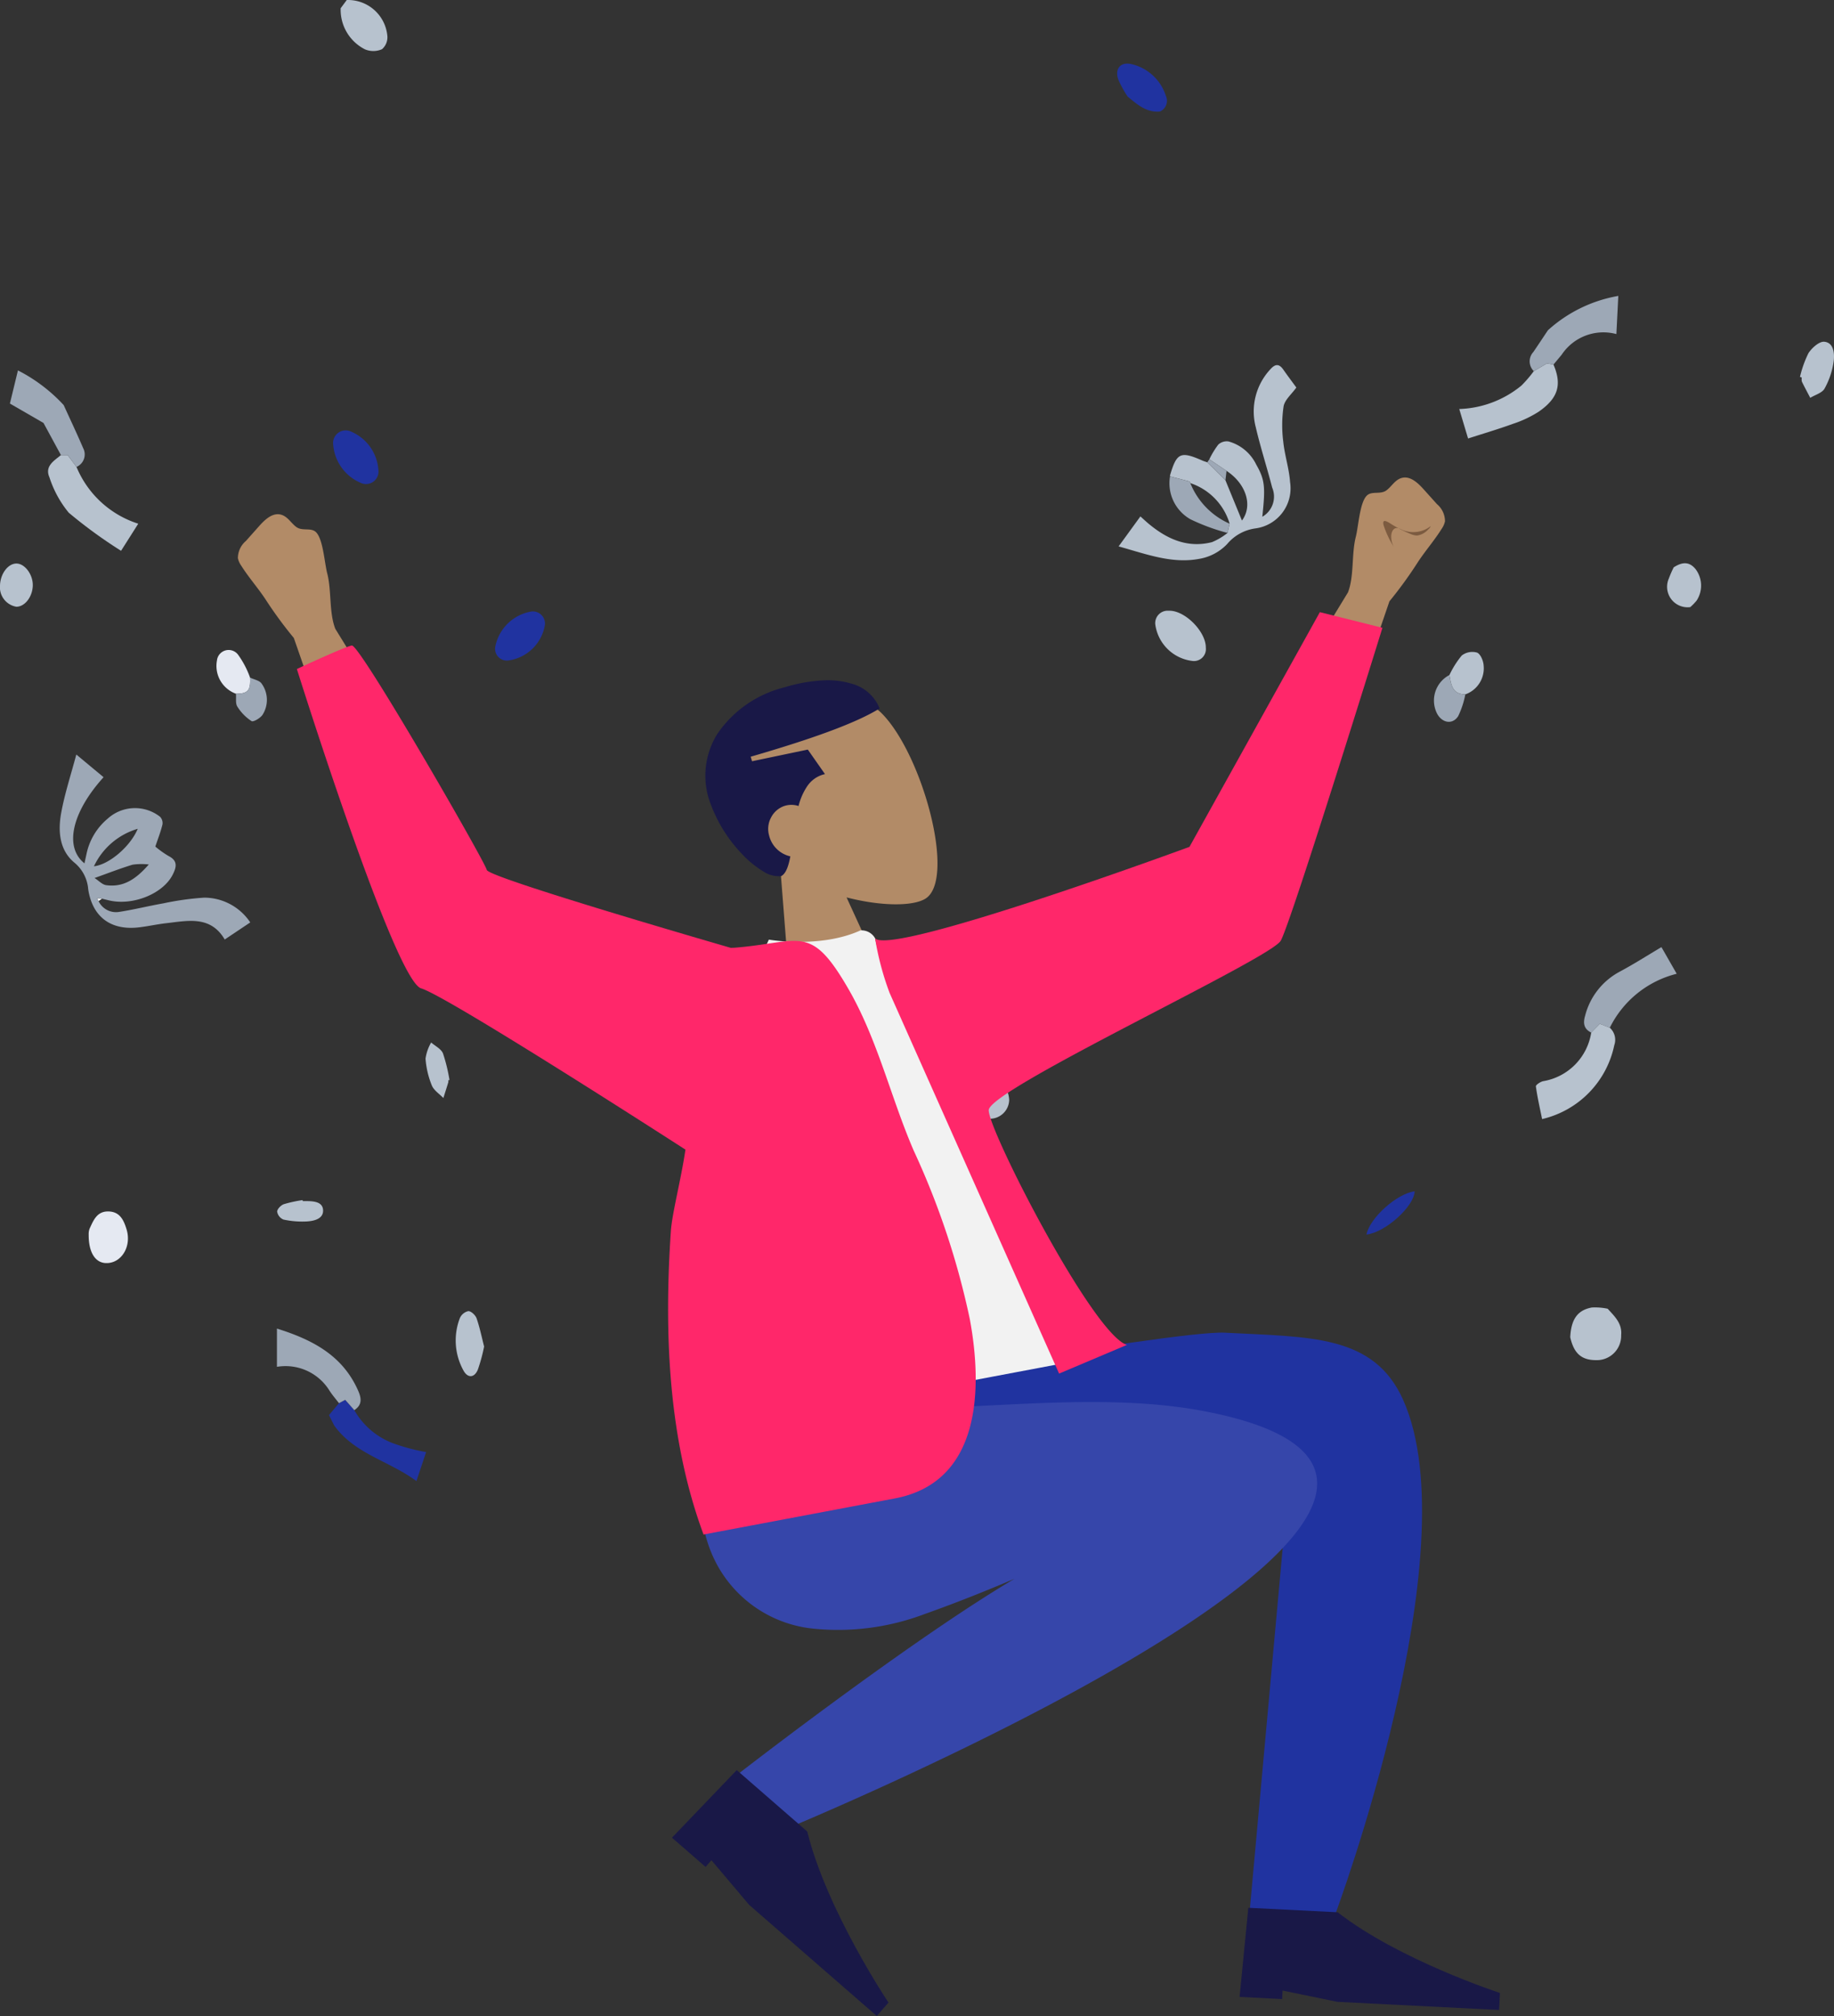 <svg xmlns="http://www.w3.org/2000/svg" width="184.115" height="202.38" viewBox="0 0 184.115 202.38">
  <rect x="0" y="0" width="184.115" height="202.38" fill="#333333" stroke="none"/>
  <g id="Group_6193" data-name="Group 6193" transform="translate(-161.442 -119.007)">
    <g id="Group_6197" data-name="Group 6197" transform="translate(161.442 119.007)">
      <g id="Group_6193-2" data-name="Group 6193">
        <path id="Path_14036" data-name="Path 14036" d="M596.162,483.916c.088-1.79.719-2.721,2.166-2.986a6.1,6.1,0,0,1,1.592.123c.689.759,1.467,1.471,1.355,2.642a2.448,2.448,0,0,1-2.235,2.512C597.375,486.292,596.55,485.636,596.162,483.916Z" transform="translate(-438.526 -349.674)" fill="#b7c2ce"/>
        <path id="Path_14037" data-name="Path 14037" d="M256.364,119.009a3.964,3.964,0,0,1,4.077,3.619,1.589,1.589,0,0,1-.538,1.318,2.169,2.169,0,0,1-1.724.008,4.456,4.456,0,0,1-2.427-4.12Z" transform="translate(-221.553 -119.007)" fill="#b7c2ce"/>
        <path id="Path_14038" data-name="Path 14038" d="M659.767,217.143a10.83,10.83,0,0,1,.847-2.379c.338-.534,1.087-1.2,1.592-1.154.96.09,1.031,1.192.95,1.909a7.838,7.838,0,0,1-.917,2.786c-.24.442-.945.632-1.44.936-.283-.541-.576-1.077-.842-1.626a1.036,1.036,0,0,1-.008-.41Z" transform="translate(-479.067 -179.304)" fill="#b7c2ce"/>
        <path id="Path_14039" data-name="Path 14039" d="M625.374,279.341a2.059,2.059,0,0,1-2.148-2.883,10.43,10.43,0,0,1,.488-1.115c.771-.488,1.5-.653,2.184.173a2.744,2.744,0,0,1,.113,3.167A5.493,5.493,0,0,1,625.374,279.341Z" transform="translate(-455.687 -218.394)" fill="#b7c2ce"/>
        <path id="Path_14040" data-name="Path 14040" d="M176.047,244.994h.676l.887,1.188a9.992,9.992,0,0,0,6.2,5.7l-1.727,2.72a47.768,47.768,0,0,1-5.254-3.827,10.781,10.781,0,0,1-1.935-3.547C174.4,246.107,175.343,245.577,176.047,244.994Z" transform="translate(-169.93 -199.309)" fill="#b7c2ce"/>
        <path id="Path_14041" data-name="Path 14041" d="M431.112,421.056a2.22,2.22,0,0,1-2.3-2.265,1.946,1.946,0,0,1,1.947-2.089,2.575,2.575,0,0,1,2.411,2.49A1.938,1.938,0,0,1,431.112,421.056Z" transform="translate(-331.858 -308.753)" fill="#b7c2ce"/>
        <path id="Path_14042" data-name="Path 14042" d="M290.462,485.535a17.146,17.146,0,0,1-.635,2.333c-.352.826-1.015.85-1.435.08a6.24,6.24,0,0,1-.368-5.258,1.214,1.214,0,0,1,.857-.709c.282,0,.714.407.825.724C290.028,483.63,290.223,484.6,290.462,485.535Z" transform="translate(-241.862 -350.361)" fill="#b7c2ce"/>
        <path id="Path_14043" data-name="Path 14043" d="M164.734,277.2c-.013,1.144-.793,2.162-1.653,2.158a1.984,1.984,0,0,1-1.638-2.147c.036-1.163.8-2.186,1.642-2.191S164.747,276.116,164.734,277.2Z" transform="translate(-161.442 -218.449)" fill="#b7c2ce"/>
        <path id="Path_14044" data-name="Path 14044" d="M281.526,411.4a.733.733,0,0,1,0,.206c-.161.527-.328,1.052-.494,1.577-.4-.418-.959-.771-1.161-1.269a8.793,8.793,0,0,1-.63-2.691,4.523,4.523,0,0,1,.565-1.616c.409.359,1,.642,1.186,1.093a17.021,17.021,0,0,1,.654,2.673Z" transform="translate(-236.522 -302.955)" fill="#b7c2ce"/>
        <path id="Path_14045" data-name="Path 14045" d="M240.743,451.345h.308c.741,0,1.675.046,1.731.885.059.9-.906,1.117-1.654,1.159a8.878,8.878,0,0,1-2.324-.191,1.047,1.047,0,0,1-.63-.793c0-.259.376-.645.668-.75a13.274,13.274,0,0,1,1.882-.409Z" transform="translate(-210.35 -330.771)" fill="#b7c2ce"/>
        <path id="Path_14046" data-name="Path 14046" d="M480.238,229.543a8.426,8.426,0,0,1,.9-1.479,1.25,1.25,0,0,1,1.024-.313,4.376,4.376,0,0,1,2.778,2.315c.874,1.532.937,2.238.614,5.247a2.331,2.331,0,0,0,.991-2.932c-.524-2.034-1.177-4.036-1.652-6.08a6.208,6.208,0,0,1,1.46-5.782c.478-.542.872-.608,1.31.02s.886,1.221,1.309,1.8c-.474.667-1.163,1.229-1.281,1.893a12.951,12.951,0,0,0-.032,3.545c.139,1.364.59,2.7.684,4.063a4.059,4.059,0,0,1-3.478,4.641,4.49,4.49,0,0,0-2.831,1.56,5.013,5.013,0,0,1-2.833,1.5c-2.724.506-5.285-.476-8.071-1.254l2.187-3.009c.321.286.559.511.81.721,1.855,1.549,3.91,2.487,6.376,1.861a6.4,6.4,0,0,0,1.562-.927q.106-.463.21-.927a6.136,6.136,0,0,0-3.946-4.072l.039.014-.122-.183-1.955-.508a.391.391,0,0,1,0-.1c.668-2.279,1.055-2.453,3.26-1.481.156.069.322.114.484.17l1.817,1.8,1.659,4.046c1.137-1.532.38-3.728-1.549-4.989Z" transform="translate(-358.832 -183.436)" fill="#b7c2ce"/>
        <path id="Path_14047" data-name="Path 14047" d="M572.92,220.389l1.321-.778.653.117c.862,2.012.486,3.368-1.486,4.733a11.36,11.36,0,0,1-2.587,1.219c-1.446.527-2.926.962-4.5,1.47l-.886-2.959a10.345,10.345,0,0,0,6.24-2.352A12.75,12.75,0,0,0,572.92,220.389Z" transform="translate(-418.941 -183.131)" fill="#b7c2ce"/>
        <path id="Path_14048" data-name="Path 14048" d="M594.068,402.831a1.628,1.628,0,0,1,.451,1.753A9.627,9.627,0,0,1,587.273,412c-.221-1.095-.474-2.181-.624-3.282-.02-.145.465-.476.75-.526a5.855,5.855,0,0,0,4.805-4.875l.862-.883Z" transform="translate(-432.462 -299.66)" fill="#b7c2ce"/>
        <path id="Path_14049" data-name="Path 14049" d="M486.353,291.794a1.2,1.2,0,0,1-1.343,1.331,4.27,4.27,0,0,1-3.731-3.674,1.245,1.245,0,0,1,1.348-1.366C484.227,288.01,486.372,290.171,486.353,291.794Z" transform="translate(-365.301 -226.774)" fill="#b7c2ce"/>
        <path id="Path_14050" data-name="Path 14050" d="M562.723,301.8a9.177,9.177,0,0,1,1.234-1.953,1.74,1.74,0,0,1,1.533-.293c.348.136.642.835.665,1.3a2.771,2.771,0,0,1-1.839,2.894C563,303.745,562.881,302.759,562.723,301.8Z" transform="translate(-417.212 -234.043)" fill="#b7c2ce"/>
      </g>
      <g id="Group_6194" data-name="Group 6194" transform="translate(33.026 6.383)">
        <path id="Path_14051" data-name="Path 14051" d="M255.063,507.579a7.534,7.534,0,0,0,3.781,3.284,19.613,19.613,0,0,0,3.428.925L261.3,514.7c-2.729-2.026-6.219-2.723-8.261-5.591l-.519-1.033,1-1.191.626-.335Z" transform="translate(-252.52 -372.402)" fill="#2033a0"/>
        <path id="Path_14052" data-name="Path 14052" d="M258.215,242.177a1.254,1.254,0,0,1-1.8,1.289,4.555,4.555,0,0,1-2.739-3.834,1.264,1.264,0,0,1,1.815-1.292A4.517,4.517,0,0,1,258.215,242.177Z" transform="translate(-253.254 -201.387)" fill="#2033a0"/>
        <path id="Path_14053" data-name="Path 14053" d="M299.828,293.215a1.181,1.181,0,0,1-1.285-1.368,4.436,4.436,0,0,1,3.65-3.553,1.218,1.218,0,0,1,1.338,1.34A4.311,4.311,0,0,1,299.828,293.215Z" transform="translate(-281.852 -233.291)" fill="#2033a0"/>
        <path id="Path_14054" data-name="Path 14054" d="M468.74,378.05c.842,1.765-.915,6.026-2.529,6.277C465.6,382.487,467.04,378.826,468.74,378.05Z" transform="translate(-388.631 -290.5)" fill="#2033a0"/>
        <path id="Path_14055" data-name="Path 14055" d="M539.741,453.16c.342-1.7,3.1-4.136,4.837-4.336C544.539,450.318,541.644,452.955,539.741,453.16Z" transform="translate(-435.59 -335.611)" fill="#2033a0"/>
        <path id="Path_14056" data-name="Path 14056" d="M471.779,139.922a11.246,11.246,0,0,1-.934-1.7c-.388-1.112.24-1.83,1.365-1.547a4.751,4.751,0,0,1,3.406,3.172,1.176,1.176,0,0,1-.6,1.579C473.651,141.542,472.732,140.7,471.779,139.922Z" transform="translate(-391.603 -136.611)" fill="#2033a0"/>
      </g>
      <path id="Path_14057" data-name="Path 14057" d="M188.465,367.967l-.15-.282.493.033Z" transform="translate(-178.57 -277.511)" fill="#fefefe"/>
      <g id="Group_6195" data-name="Group 6195" transform="translate(8.903 48.333)">
        <path id="Path_14058" data-name="Path 14058" d="M185.994,456.719a1.564,1.564,0,0,1,.091-.6c.388-.837.735-1.763,1.906-1.73,1.155.032,1.53.895,1.808,1.806.531,1.741-.556,3.458-2.113,3.375C186.644,459.518,185.981,458.484,185.994,456.719Z" transform="translate(-185.994 -381.109)" fill="#e5e9f2"/>
        <path id="Path_14059" data-name="Path 14059" d="M223.291,303.342a2.966,2.966,0,0,1-1.906-3.333,1.181,1.181,0,0,1,2.123-.58,9.129,9.129,0,0,1,1.2,2.292C224.783,303.007,224.491,303.342,223.291,303.342Z" transform="translate(-208.509 -282.035)" fill="#e5e9f2"/>
        <path id="Path_14060" data-name="Path 14060" d="M490.876,252.479l-.122-.183Z" transform="translate(-380.243 -252.296)" fill="#e5e9f2"/>
      </g>
      <g id="Group_6196" data-name="Group 6196" transform="translate(0.994 29.706)">
        <path id="Path_14061" data-name="Path 14061" d="M588.147,206.828l-.828.994-.653-.117-1.321.778a1.374,1.374,0,0,1-.049-1.918c.495-.725.978-1.457,1.466-2.187a14.1,14.1,0,0,1,7.067-3.448c-.065,1.3-.127,2.521-.193,3.831A5.026,5.026,0,0,0,588.147,206.828Z" transform="translate(-432.361 -200.93)" fill="#9da8b6"/>
        <path id="Path_14062" data-name="Path 14062" d="M169.306,230.054l-1.749-3.225-3.374-1.949.807-3.326a16.391,16.391,0,0,1,4.591,3.478c.656,1.441,1.334,2.872,1.958,4.326a1.364,1.364,0,0,1-.67,1.883l-.887-1.188Z" transform="translate(-164.183 -214.075)" fill="#9da8b6"/>
        <path id="Path_14063" data-name="Path 14063" d="M181.875,342.6a1.934,1.934,0,0,0,2.056,1.085c1.5-.23,2.968-.6,4.46-.862a28.47,28.47,0,0,1,4.085-.57,5.564,5.564,0,0,1,4.627,2.486l-2.563,1.716c-1.425-2.429-3.7-1.884-5.892-1.634-.891.1-1.771.3-2.661.407-2.843.355-4.717-1-5.151-3.809a3.84,3.84,0,0,0-1.39-2.683c-1.512-1.254-1.654-3.173-1.325-4.978.355-1.951.984-3.852,1.52-5.873l2.737,2.277c-3.183,3.513-3.974,7.011-1.919,8.647.071-.326.136-.62.2-.914a6.274,6.274,0,0,1,2.136-3.576,4.077,4.077,0,0,1,5.249-.189.912.912,0,0,1,.247.777c-.177.727-.453,1.429-.717,2.218a9.537,9.537,0,0,0,1.327.948c.964.483.788,1.143.412,1.882-.977,1.919-4.015,3.14-6.4,2.571-.234-.056-.467-.115-.7-.173l-.493-.033Zm-.4-2.317c.423.271.769.662,1.162.716,1.735.24,3-.606,4.281-2.077a6.579,6.579,0,0,0-1.621.02C184.092,339.306,182.912,339.768,181.478,340.279Zm-.066-1.179c1.53-.171,3.654-1.987,4.4-3.763A7.069,7.069,0,0,0,181.412,339.1Z" transform="translate(-172.974 -281.847)" fill="#9da8b6"/>
        <path id="Path_14064" data-name="Path 14064" d="M245.882,495l-.913-1.033-.626.335c-.314-.41-.652-.8-.937-1.233a5.188,5.188,0,0,0-5.291-2.417v-3.84c3.541,1.109,6.583,2.676,8.149,6.225C246.611,493.82,246.681,494.476,245.882,495Z" transform="translate(-211.307 -383.147)" fill="#9da8b6"/>
        <path id="Path_14065" data-name="Path 14065" d="M277.834,337.309c-.009,1.241-.745,2.171-1.72,2.175a1.967,1.967,0,0,1-1.753-2.152,1.791,1.791,0,1,1,3.473-.023Z" transform="translate(-234.409 -286.442)" fill="#9da8b6"/>
        <path id="Path_14066" data-name="Path 14066" d="M226.758,308.206c1.2,0,1.492-.335,1.413-1.621.4.2.956.288,1.167.608a2.788,2.788,0,0,1,.105,3.109c-.209.343-.936.767-1.117.655A4.7,4.7,0,0,1,226.9,309.5C226.693,309.173,226.8,308.645,226.758,308.206Z" transform="translate(-204.067 -268.273)" fill="#9da8b6"/>
        <path id="Path_14067" data-name="Path 14067" d="M602.567,389.3l-1-.395-.862.883c-.746-.376-.841-.936-.612-1.708a6.965,6.965,0,0,1,3.479-4.416c1.394-.745,2.729-1.6,4.179-2.46l1.534,2.676A10.257,10.257,0,0,0,602.567,389.3Z" transform="translate(-441.954 -315.832)" fill="#9da8b6"/>
        <path id="Path_14068" data-name="Path 14068" d="M491.274,255.644q-.105.463-.21.927a20.562,20.562,0,0,1-3.718-1.369,4.154,4.154,0,0,1-2.056-4.307l1.955.508.122.183-.039-.015A7.512,7.512,0,0,0,491.274,255.644Z" transform="translate(-368.826 -232.777)" fill="#9da8b6"/>
        <path id="Path_14069" data-name="Path 14069" d="M559.967,305.875c.158.954.277,1.94,1.593,1.947a8.785,8.785,0,0,1-.719,2.187c-.555.857-1.561.7-2.086-.2A2.891,2.891,0,0,1,559.967,305.875Z" transform="translate(-415.45 -267.82)" fill="#9da8b6"/>
        <path id="Path_14070" data-name="Path 14070" d="M497.511,248.261l-1.817-1.8.2-.3,1.726,1.16Z" transform="translate(-375.483 -229.758)" fill="#9da8b6"/>
      </g>
    </g>
    <g id="Group_6199" data-name="Group 6199" transform="translate(185.304 166.942)">
      <g id="Group_6198" data-name="Group 6198" transform="translate(103.264 0)">
        <path id="Skin" d="M512.023,276.177l8.2-13.451c.631-1.657.34-3.826.783-5.571.269-1.059.386-3.386,1.087-4.119.5-.526,1.375-.09,1.994-.551.534-.4.865-1.074,1.553-1.248.826-.21,1.582.486,2.152,1.12l1.362,1.514a2.256,2.256,0,0,1,.806,1.726,2.083,2.083,0,0,1-.332.749c-.759,1.216-1.687,2.254-2.462,3.458a41.326,41.326,0,0,1-2.784,3.824l-6.027,17.629Z" transform="translate(-512.023 -251.199)" fill="#b28b67"/>
        <path id="Path_14071" data-name="Path 14071" d="M545.471,265.856a9.553,9.553,0,0,1-1.043-2.194c-.215-.862.65-.173.955,0a13.159,13.159,0,0,0,1.827.907,1.674,1.674,0,0,0,.588.127,1.826,1.826,0,0,0,1.111-.612.794.794,0,0,0,.254-.338,2.821,2.821,0,0,1-2.987.325.937.937,0,0,0-.469-.127c-.318.035-.482.4-.507.723A2.084,2.084,0,0,0,545.471,265.856Z" transform="translate(-532.656 -258.872)" fill="#7c5b40"/>
      </g>
      <g id="Bottom_Standing_Skinny_Jeans_Walk" data-name="Bottom Standing Skinny Jeans Walk" transform="translate(43.598 85.844)">
        <path id="Leg" d="M374.967,514.474l48.633-8.485L419.98,545.8l8.6.453s13.573-36.42,6.786-51.577c-2.941-6.568-9.35-6.286-17.9-6.738-5.175-.274-47.255,7.288-47.255,7.288Z" transform="translate(-361.967 -487.933)" fill="#2033a0"/>
        <path id="Leg-2" d="M366.823,529.894a24.559,24.559,0,0,0,11.22-1.466c3.711-1.318,7.367-2.805,10.973-4.386,1.3-.569,3.4-2.031,4.668-2.233-6.5,1.035-34.281,22.608-34.281,22.608l4.285,5.763S447.1,515.926,406.1,508.067c-7.49-1.435-15.816-.848-23.364-.487a181.512,181.512,0,0,0-20.428,2.1c-3.543.575-5.5.922-6.363,4.694a13.078,13.078,0,0,0,1.432,9.435A12.407,12.407,0,0,0,366.823,529.894Z" transform="translate(-352.667 -500.182)" fill="#3646aa"/>
        <g id="Left_Shoe" data-name="Left Shoe" transform="translate(0 43.916)">
          <path id="Shoe" d="M347.48,615.827l6.5-6.784,7.078,6.163c1.953,7.922,8.156,17.174,8.156,17.174l-1.174,1.348-12.807-11.151-3.794-4.489-.587.674Z" transform="translate(-347.48 -609.043)" fill="#191847"/>
        </g>
        <g id="Right_Shoe" data-name="Right Shoe" transform="translate(56.982 57.735)">
          <path id="Shoe-2" d="M504.622,656.1l.877-8.947,8.968.45c6.154,4.8,16.291,8.1,16.291,8.1l-.086,1.708-16.228-.815-5.509-1.133-.043.854Z" transform="translate(-504.622 -647.151)" fill="#191847"/>
        </g>
      </g>
      <g id="Head_Front_Caesar" data-name="Head Front Caesar" transform="translate(46.95 20.35)">
        <g id="Head" transform="translate(1.376 1.28)">
          <path id="Head-2" d="M368.135,347.179l-1.459-18.672a12.882,12.882,0,0,1-5.924-7.893c-2.22-9.956,12-11.852,16.1-7.716s7.51,16.717,4.359,18.612c-1.257.756-4.412.76-7.893-.14l5.753,12.554Z" transform="translate(-360.518 -310.847)" fill="#b28b67"/>
        </g>
        <path id="Combined_Shape" data-name="Combined Shape" d="M364.344,326.982h0a2.8,2.8,0,0,1-1.824-.484,9.94,9.94,0,0,1-2.124-1.743,14.525,14.525,0,0,1-3.323-5.532,7.914,7.914,0,0,1,.854-6.516,11.5,11.5,0,0,1,6.73-4.673,16.148,16.148,0,0,1,3.862-.7,8.4,8.4,0,0,1,2.835.317,4.185,4.185,0,0,1,2.863,2.5c-2.06,1.284-5.857,2.741-11.608,4.453-.431.128-.88.262-1.337.392l.136.456,5.6-1.172,1.725,2.463c-.071.016-.144.034-.216.055a2.9,2.9,0,0,0-1.568,1.161,6.238,6.238,0,0,0-.87,1.987,2.286,2.286,0,0,0-1.362-.024,2.337,2.337,0,0,0-1.4,1.185,2.4,2.4,0,0,0-.2,1.772A2.835,2.835,0,0,0,365.255,325C365.043,326.14,364.761,326.751,364.344,326.982Z" transform="translate(-356.725 -307.318)" fill="#191847"/>
      </g>
      <path id="Skin-2" data-name="Skin" d="M239,291.391l-6.116-17.6a41.393,41.393,0,0,1-2.8-3.811c-.782-1.2-1.715-2.233-2.48-3.446a2.087,2.087,0,0,1-.336-.747,2.256,2.256,0,0,1,.8-1.73l1.354-1.521c.567-.637,1.319-1.336,2.146-1.131.689.171,1.024.846,1.559,1.241.621.458,1.491.017,2,.541.7.729.833,3.055,1.107,4.113.452,1.744.172,3.914.811,5.568l8.267,13.409Z" transform="translate(-227.248 -257.682)" fill="#b28b67"/>
      <path id="Shirt" d="M360.1,426.378l35.982-6.787s-18.36-30.211-20.911-42.28a1.567,1.567,0,0,0-1.464-.8c-4.036,1.841-9.206.929-9.206.929C358.223,391.009,358.05,406.295,360.1,426.378Z" transform="translate(-311.18 -331.049)" fill="#f2f2f2"/>
      <path id="Path_14072" data-name="Path 14072" d="M403.709,321.221c1.72,1.81,31.562-9.184,31.562-9.184l13.089-23.56,6.283,1.57s-9.162,29.58-10.209,31.413-29.319,14.921-29.319,17.015,10.471,22.512,13.874,23.559l-6.806,2.88L405.167,326.7A28.666,28.666,0,0,1,403.709,321.221Z" transform="translate(-339.722 -274.959)" fill="#ff276a"/>
      <path id="Path_14073" data-name="Path 14073" d="M311.191,365.352a78.729,78.729,0,0,0-5.621-16.9c-2.3-5.3-3.627-11.178-6.584-16.288-3.814-6.591-4.75-4.652-11.358-4.118-.144.012-.292.012-.437.018,0,0-24.337-7.033-24.494-7.821s-12.763-22.69-13.551-22.533-5.515,2.364-5.515,2.364,9.8,31.27,12.477,32.058,26.531,16.187,26.531,16.187c-.449,3.051-1.343,6.394-1.465,8.2-.681,10.122-.283,20.833,3.283,30.438l19.186-3.619C312.3,381.714,312.486,372.356,311.191,365.352Z" transform="translate(-237.69 -280.847)" fill="#ff276a"/>
    </g>
  </g>
</svg>
